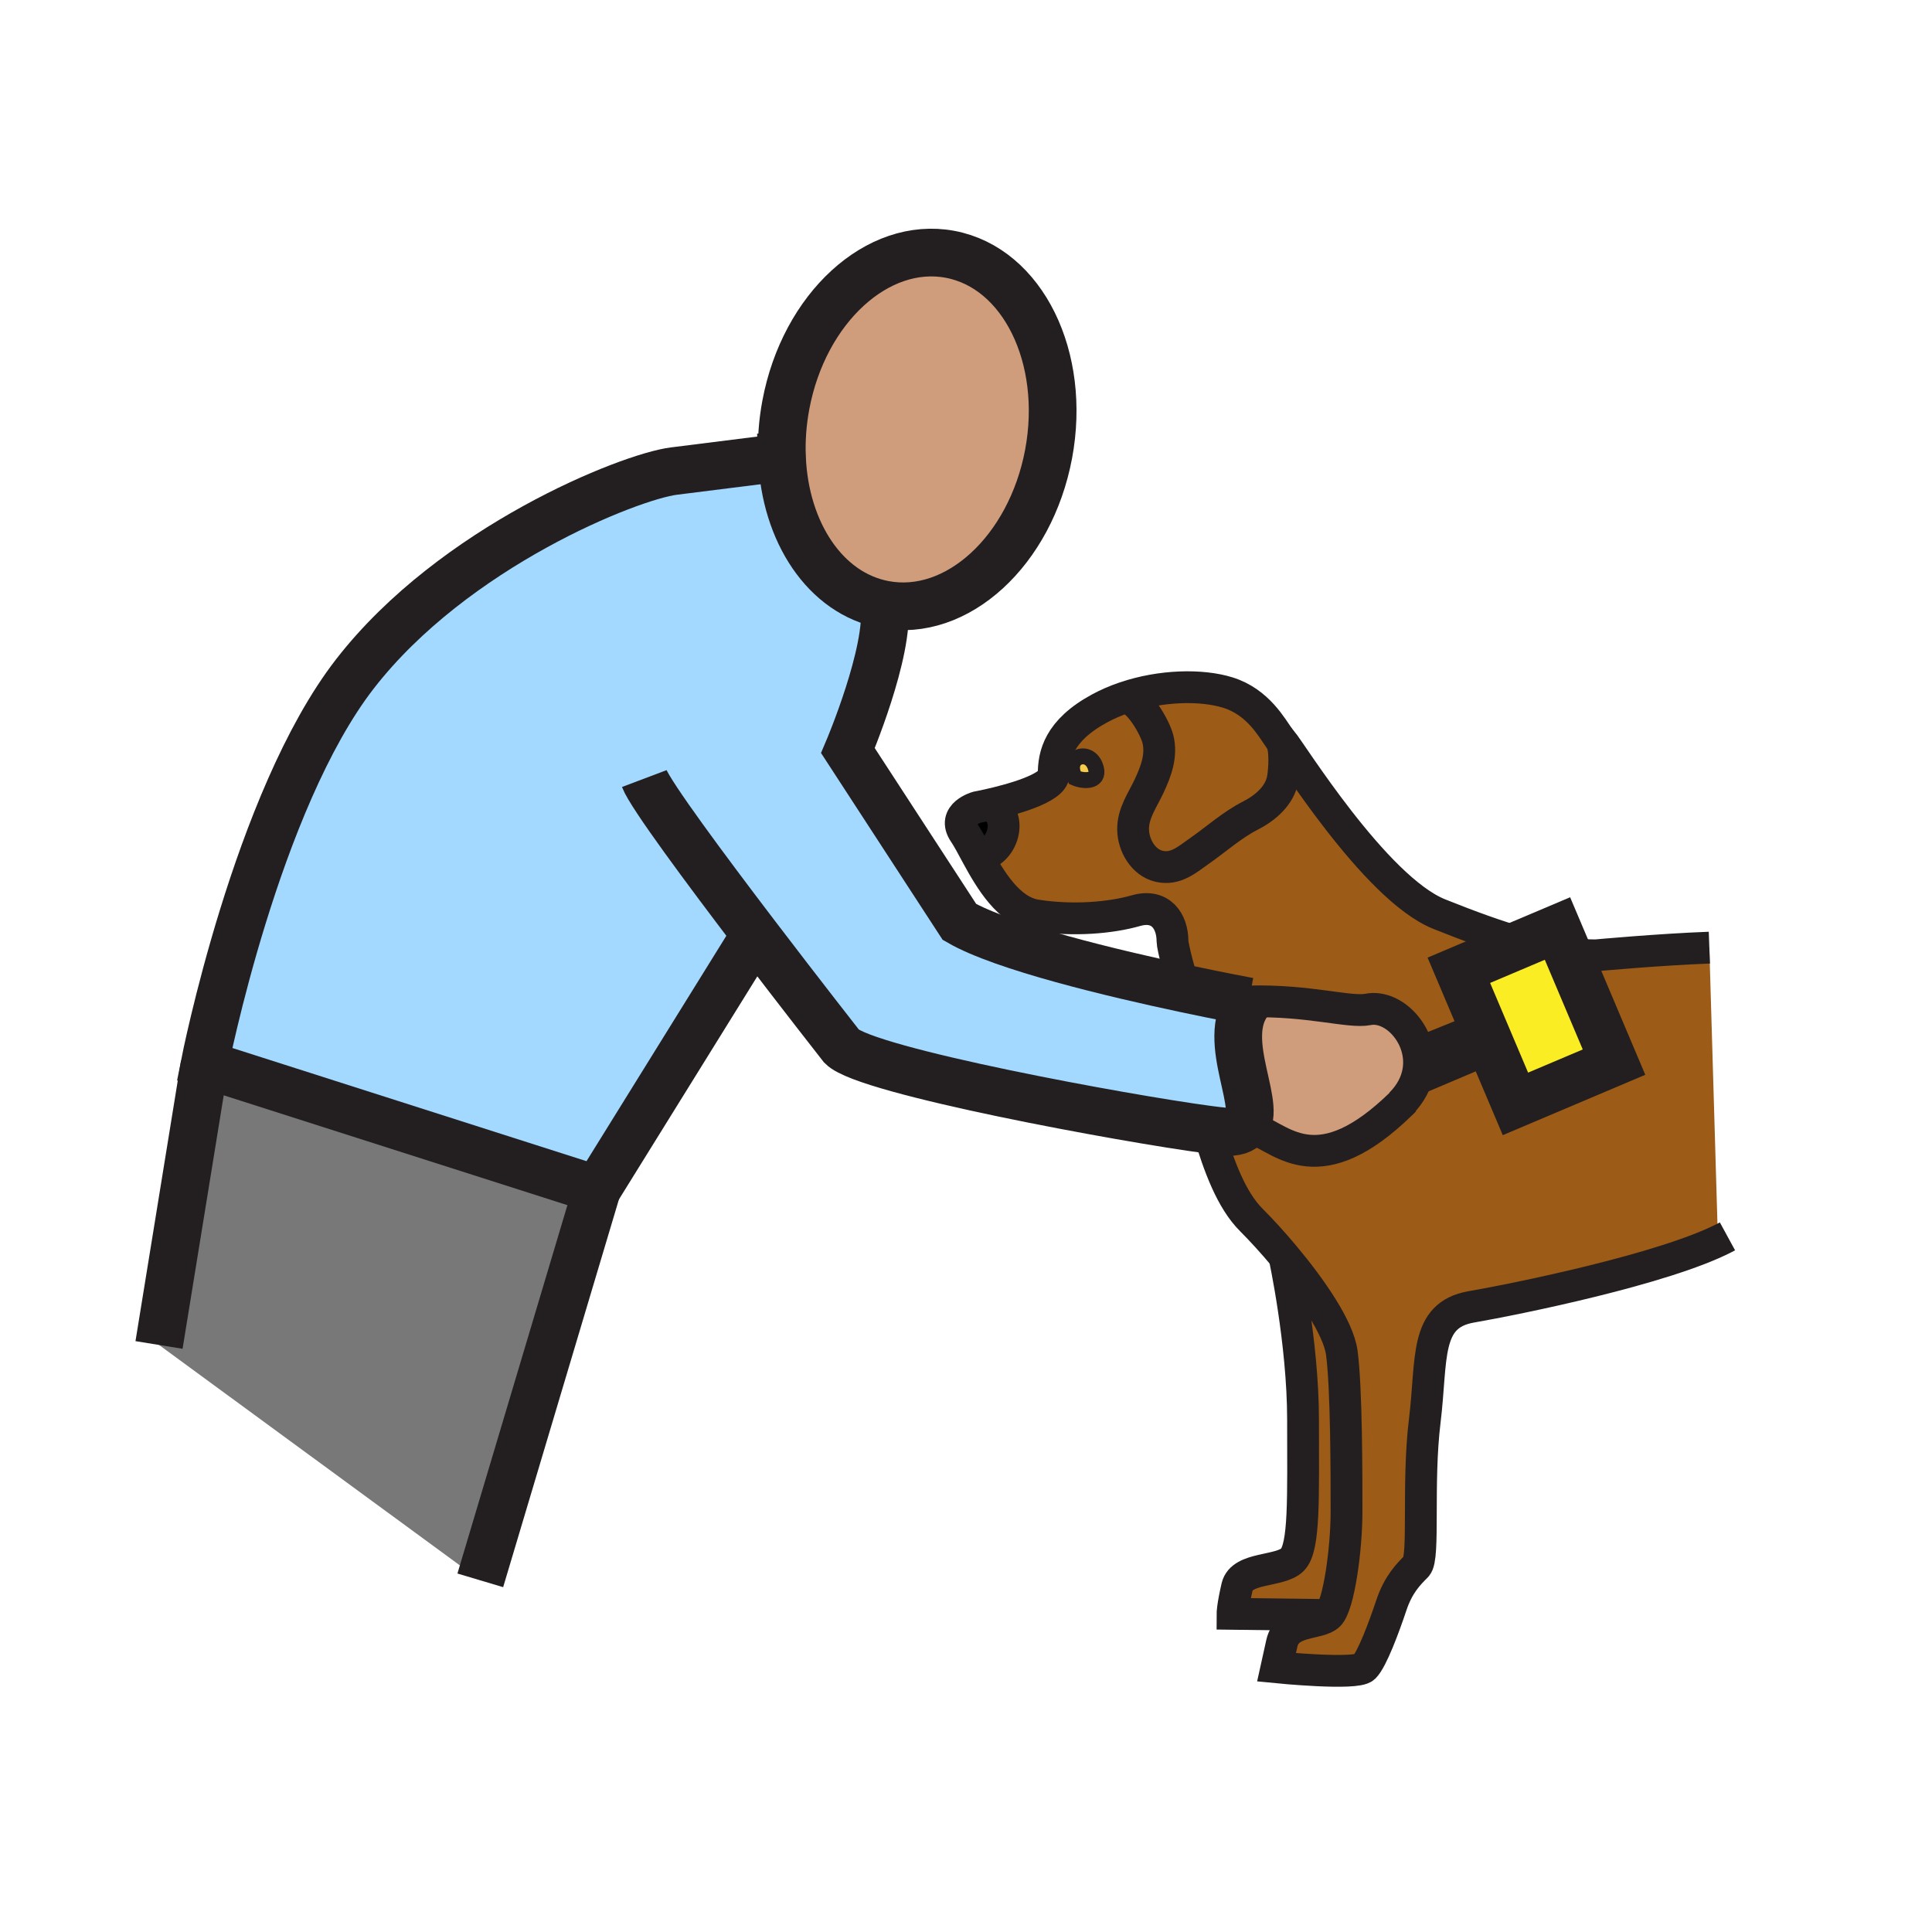 <?xml version="1.0"?><svg xmlns="http://www.w3.org/2000/svg" width="850.394" height="850.394" viewBox="0 0 850.394 850.394" overflow="visible"><path d="M616.69 485.85l-.07-.069c4.46-4.521 6.83-9.41 7.649-14.181l1.94.351-.37 2.069 26.12-11.06 4.55-1.93 10.53 24.859 43.39-18.38-20.26-47.88c4.23.58 8.3.88 12.23.88 0 0 28.159-2.59 49.989-3.39L756 540l3.13 4.85c-26.689 13.75-91.2 26.86-111.59 30.4-20.69 3.63-17.07 22.79-20.42 50.22-3.37 27.42 0 60.29-3.64 63.91-3.62 3.64-8.021 8.03-11.11 17.34-3.12 9.32-8.42 23.69-11.91 27.17-3.52 3.5-38.58 0-38.58 0l2.351-10.609c2.329-10.61 16.289-8.011 20.689-12.4 4.41-4.42 7.771-29 7.771-45.57 0-16.56 0-54.35-2.08-69.869-1.45-10.91-13.261-28.08-25.271-42.44-5.07-6.08-10.189-11.65-14.57-16.04-8.689-8.68-14.289-23.58-19.01-39.75 5.58.74 9.311 1.1 10.54.98 2.05-.19 3.61-.71 4.78-1.521l5.79.65c11.96 4.569 27.93 23.569 63.82-11.471z" fill="#9c5b16"></path><path fill="#fbed24" d="M690.17 419.63l20.26 47.88-43.39 18.38-10.53-24.86-14.38-33.95 27.91-11.82 15.5-6.56z"></path><path d="M670.04 415.26l-27.91 11.82 14.38 33.95-4.55 1.93-3.85-9.1L628 462l-1.79 9.95-1.94-.351c2.65-15.33-10.649-29.55-22.1-27.29-8.2 1.62-25.979-4.189-52.47-3.5h-.01c-.421-.079-12.061-2.229-28.36-5.699-1.67-4.851-5.24-18.46-5.24-20.811 0-8.79-5.189-16.57-16.07-13.47-10.85 3.11-27.42 4.68-43.979 2.09-12-1.89-20.2-15.73-25.97-26.36 11.279.26 17.02-18.42 5.01-22.3 9.33-2.09 28.72-7.18 28.72-13.47 0-8.26 2.08-19.14 20.19-28.97 3.51-1.9 7.24-3.5 11.08-4.8 5.979.03 13.34 13.31 14.59 18.26 1.81 7.33-.83 14.27-3.93 20.86-2.95 6.28-7.131 11.89-6.98 19.12.13 6.75 4.39 14.4 11.46 16.05 7.271 1.66 12.22-2.89 17.73-6.74 7.47-5.22 14.279-11.39 22.34-15.53 6.54-3.32 13.06-8.76 14.38-16.36.63-3.63 1.38-13.18-.91-16.92.16.21.32.39.48.54 3.09 3.12 40.869 64.73 69.35 76.09 13.539 5.421 25.559 9.791 36.459 12.871zm-196.92-72.91c4.55 1.94 11.75 1.65 8.84-5.43-3.06-7.5-13.68-3.74-8.84 5.43z" fill="#9c5b16"></path><path d="M602.17 444.31c11.45-2.26 24.75 11.96 22.1 27.29-.819 4.771-3.189 9.66-7.649 14.181l.07.069c-35.891 35.04-51.86 16.04-63.82 11.471l-5.79-.65c10.58-7.37-11.03-38.4 2.62-55.86 26.489-.691 44.269 5.119 52.469 3.499z" fill="#cf9d7c" class="aac-skin-fill"></path><path d="M590.61 595.44c2.08 15.52 2.08 53.31 2.08 69.869 0 16.57-3.36 41.15-7.771 45.57l-42.42-.53s0-3.119 2.04-11.92c2.1-8.8 18.91-6.46 24.34-11.89 5.44-5.42 4.67-27.43 4.67-61.6 0-34.16-8.21-71.94-8.21-71.94 12.011 14.361 23.821 31.531 25.271 42.441zM563.75 325.76c2.29 3.74 1.54 13.29.91 16.92-1.32 7.6-7.84 13.04-14.38 16.36-8.061 4.14-14.87 10.31-22.34 15.53-5.511 3.85-10.46 8.4-17.73 6.74-7.07-1.65-11.33-9.3-11.46-16.05-.15-7.23 4.03-12.84 6.98-19.12 3.1-6.59 5.739-13.53 3.93-20.86-1.25-4.95-8.61-18.23-14.59-18.26 15.989-5.43 33.85-5.77 45.39-2.17 13.41 4.17 19.39 15.61 22.72 20.17.19.26.37.51.561.72-.001.01.009.02.009.02z" fill="#9c5b16"></path><path d="M332.62 411.53l-.62.47-69.24 111.6-172.7-55.19s22.77-115.95 66.25-171.9c43.49-55.95 120.86-86.73 140.33-89.16 19.45-2.45 47.55-5.97 47.55-5.97h.01c1.36 32.85 19.06 59.85 45.06 64.73 2.58 20.6-16.03 64.28-16.03 64.28l49.09 75.42c19.2 11.1 67.7 22.64 99.01 29.3 16.3 3.47 27.939 5.62 28.36 5.699h.01c-13.65 17.46 7.96 48.49-2.62 55.86-1.17.811-2.73 1.33-4.78 1.521-1.229.119-4.96-.24-10.54-.98-36.24-4.81-150.36-25.729-161.22-36.58 0 0-18.17-23.17-37.92-49.1z" fill="#a3d9ff"></path><path d="M481.96 336.92c2.91 7.08-4.29 7.37-8.84 5.43-4.84-9.17 5.78-12.93 8.84-5.43z" fill="#f6cc4b"></path><path d="M418.19 111.94c31.94 5.99 51.34 45.36 43.36 87.93-8.02 42.59-40.36 72.23-72.29 66.24-26-4.88-43.7-31.88-45.06-64.73-.32-7.5.22-15.3 1.71-23.22 8-42.57 40.36-72.22 72.28-66.22z" fill="#cf9d7c" class="aac-skin-fill"></path><path d="M435.08 354.26c12.01 3.88 6.27 22.56-5.01 22.3-2.19-4.03-4.03-7.6-5.6-9.88-5.69-8.28 5.7-11.4 5.7-11.4s1.95-.36 4.91-1.02z"></path><path fill="#787878" d="M262.76 523.6l-51.35 172.01L70 592l20.06-123.59z"></path><g fill="none" stroke="#231f20"><path d="M563.74 325.74c-.19-.21-.37-.46-.561-.72-3.33-4.56-9.31-16-22.72-20.17-11.54-3.6-29.4-3.26-45.39 2.17-3.84 1.3-7.57 2.9-11.08 4.8-18.11 9.83-20.19 20.71-20.19 28.97 0 6.29-19.39 11.38-28.72 13.47-2.96.66-4.91 1.02-4.91 1.02s-11.39 3.12-5.7 11.4c1.57 2.28 3.41 5.85 5.6 9.88 5.77 10.63 13.97 24.47 25.97 26.36 16.56 2.59 33.13 1.02 43.979-2.09 10.881-3.1 16.07 4.68 16.07 13.47 0 2.35 3.57 15.96 5.24 20.811M672.34 415.9c-.76-.21-1.53-.42-2.3-.64-10.9-3.08-22.92-7.45-36.46-12.87-28.48-11.36-66.26-72.97-69.35-76.09-.16-.15-.32-.33-.48-.54M752.39 417.12c-21.83.8-49.989 3.39-49.989 3.39-3.931 0-8-.3-12.23-.88-1.58-.21-3.189-.47-4.82-.76M531.76 497.21c4.721 16.17 10.32 31.07 19.01 39.75 4.381 4.39 9.5 9.96 14.57 16.04 12.01 14.36 23.82 31.53 25.271 42.44 2.08 15.52 2.08 53.31 2.08 69.869 0 16.57-3.36 41.15-7.771 45.57-4.4 4.39-18.36 1.79-20.689 12.4l-2.351 10.609s35.061 3.5 38.58 0c3.49-3.479 8.79-17.85 11.91-27.17 3.09-9.31 7.49-13.7 11.11-17.34 3.64-3.62.27-36.49 3.64-63.91 3.35-27.43-.271-46.59 20.42-50.22 20.39-3.54 84.9-16.65 111.59-30.4.42-.21.84-.43 1.24-.649" stroke-width="14"></path><path d="M565.34 553s8.21 37.78 8.21 71.94c0 34.17.771 56.18-4.67 61.6-5.43 5.43-22.24 3.09-24.34 11.89-2.04 8.801-2.04 11.92-2.04 11.92l42.42.53M495.05 307.02h.021c5.979.03 13.34 13.31 14.59 18.26 1.81 7.33-.83 14.27-3.93 20.86-2.95 6.28-7.131 11.89-6.98 19.12.13 6.75 4.39 14.4 11.46 16.05 7.271 1.66 12.22-2.89 17.73-6.74 7.47-5.22 14.279-11.39 22.34-15.53 6.54-3.32 13.06-8.76 14.38-16.36.63-3.63 1.38-13.18-.91-16.92 0 0-.01-.01-.01-.02-.17-.27-.36-.51-.561-.72M435.08 354.26c12.01 3.88 6.27 22.56-5.01 22.3-.271-.01-.551-.02-.82-.05" stroke-width="14"></path><path d="M473.12 342.35c-4.84-9.17 5.78-12.93 8.84-5.43 2.91 7.08-4.29 7.37-8.84 5.43z" stroke-width="7"></path><path d="M344.2 201.38c-.32-7.5.22-15.3 1.71-23.22 8-42.57 40.36-72.22 72.28-66.22 31.94 5.99 51.34 45.36 43.36 87.93-8.02 42.59-40.36 72.23-72.29 66.24-26-4.88-43.7-31.88-45.06-64.73zM549.69 440.81c-.421-.079-12.061-2.229-28.36-5.699-31.311-6.66-79.811-18.2-99.01-29.3l-49.09-75.42s18.61-43.68 16.03-64.28" stroke-width="21"></path><path d="M283.6 342.69c2.72 7.2 26.86 39.76 49.02 68.84 19.75 25.93 37.92 49.1 37.92 49.1 10.86 10.85 124.98 31.77 161.22 36.58 5.58.74 9.311 1.1 10.54.98 2.05-.19 3.61-.71 4.78-1.521 10.58-7.37-11.03-38.4 2.62-55.86" stroke-width="21"></path><path d="M344.19 201.38s-28.1 3.52-47.55 5.97c-19.47 2.43-96.84 33.21-140.33 89.16-43.48 55.95-66.25 171.9-66.25 171.9l172.7 55.189L332 412" stroke-width="21"></path><path d="M549.69 440.81h.01c26.49-.689 44.27 5.12 52.47 3.5 11.45-2.26 24.75 11.96 22.1 27.29-.819 4.771-3.189 9.66-7.649 14.181" stroke-width="14"></path><path stroke-width="21" d="M262.76 523.6l-51.35 172.01"></path><path d="M552.87 497.32c11.96 4.569 27.93 23.569 63.82-11.471.55-.54 1.1-1.09 1.659-1.649" stroke-width="14"></path><path stroke-width="21" d="M690.17 419.63l20.26 47.88-43.39 18.38-10.53-24.86-14.38-33.95 27.91-11.82 15.5-6.56z"></path><path stroke-width="14" d="M651.96 462.96l-26.12 11.06.37-2.07L628 462l20.11-8.14z"></path><path stroke-width="21" d="M90.06 468.41L70 592"></path></g><path fill="none" d="M0 0h850.394v850.394H0z"></path></svg>